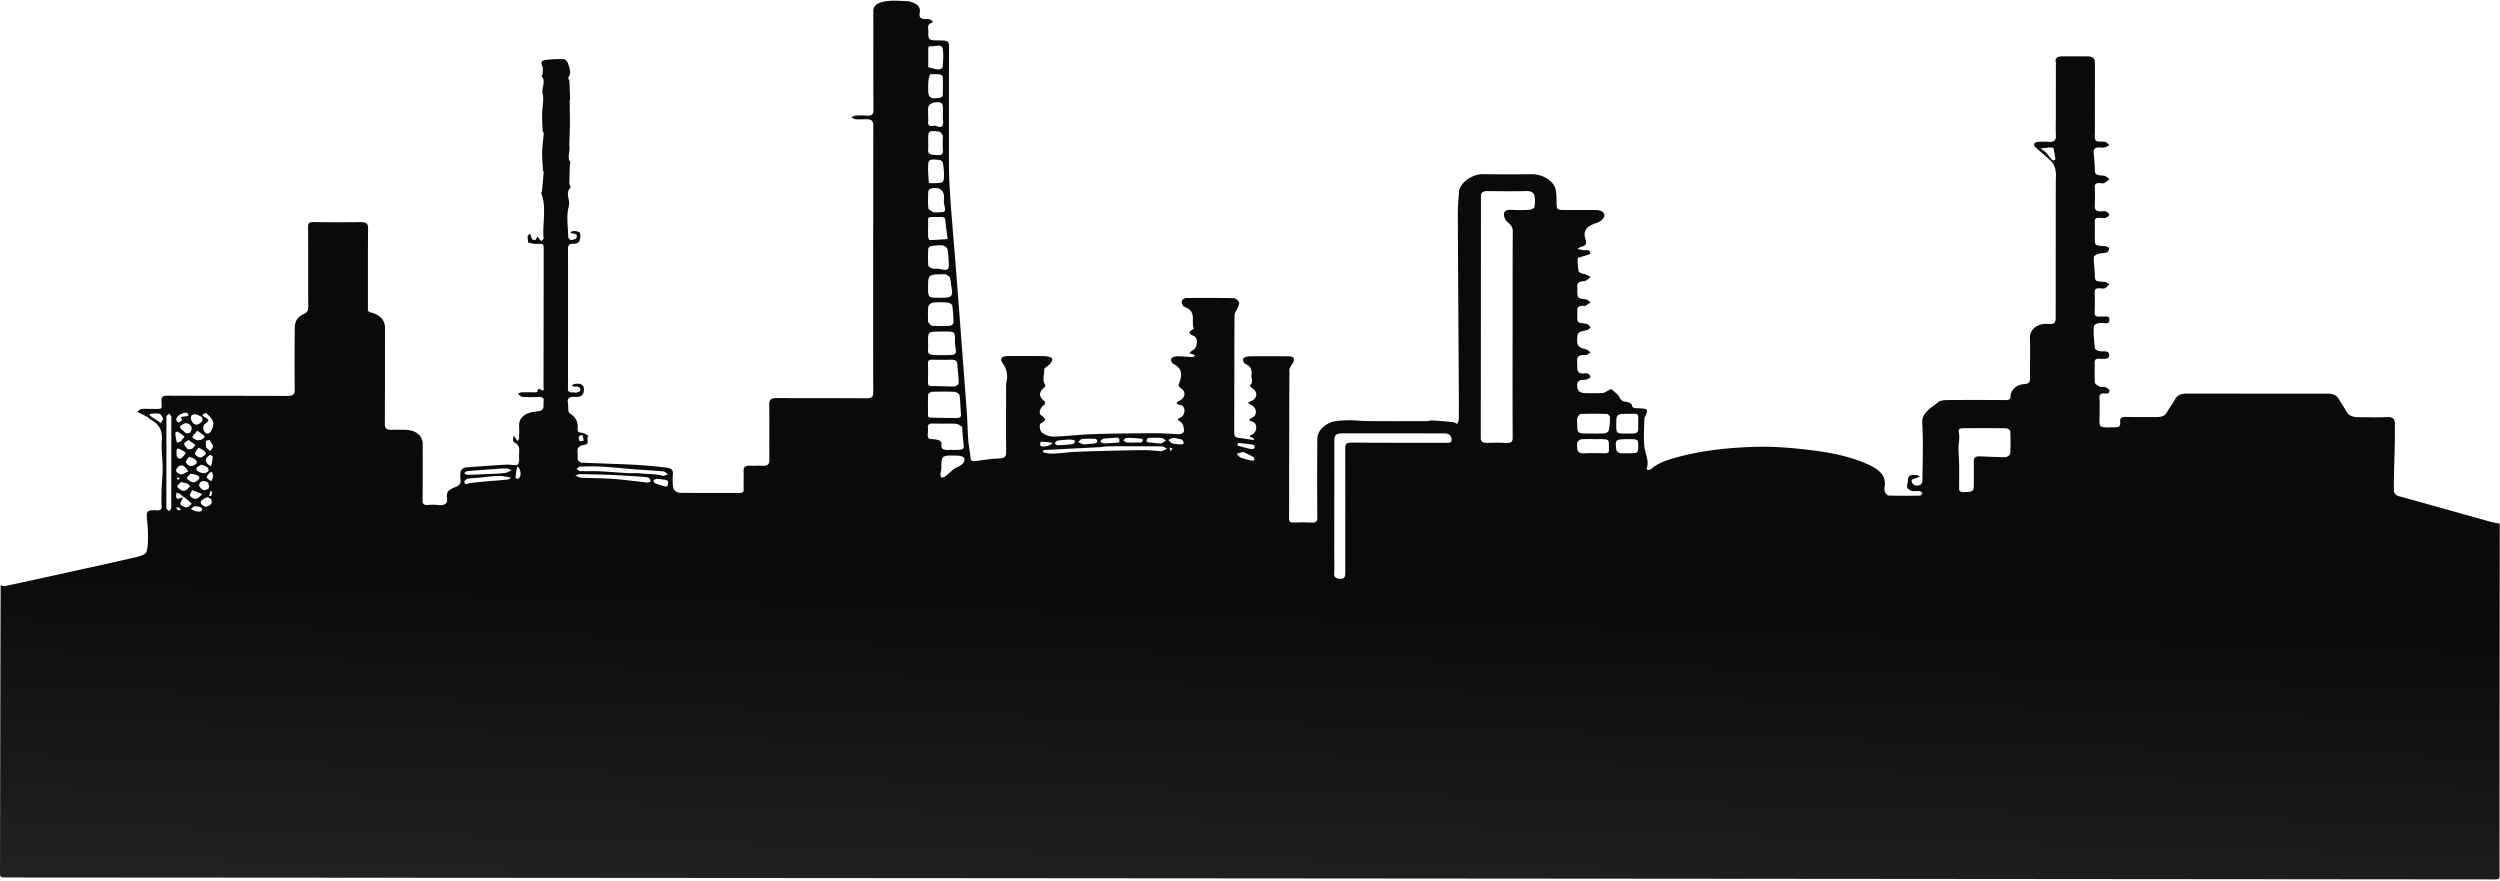 <svg xmlns="http://www.w3.org/2000/svg" width="1084" height="382" fill="none"><path fill="url(#paint0_linear)" d="M229.925 101.384c-2.125.878-.58 2.464-1.061 3.715 1.014.221 2.024.617 3.044.633 4.132.068 3.84-.284 3.836 2.936-.023 19.676-.028 39.352-.078 59.027-.002.673.773 2.644-1.686.933-.087-.061-.909.293-.888.384.277 1.185-.675 1.117-1.704 1.097-1.793-.035-3.59-.06-5.378.018-.492.021-.955.424-1.431.651.642.451 1.243 1.241 1.934 1.292 2.272.167 4.583.144 6.868.043 1.879-.084 2.585.473 2.312 1.865-.026.133-.004.271-.004.407.001 3.503.041 3.699-4.235 4.209-3.958.471-6.53 2.752-6.372 6.104.084 1.762.051 3.528-.016 5.291-.017.431-.379.853-.582 1.28-.326-.412-.678-.812-.971-1.237-.268-.389-.472-.804-.704-1.208-.121.49-.343.981-.333 1.47.01.5.028 1.26.421 1.454 2.766 1.368 2.223 3.466 2.173 5.439-.038 1.453.311 3.182-.591 4.245-.496.584-3.236-.067-4.945.033-5.958.35-11.916.73-17.851 1.256-.739.066-1.754 1.011-1.912 1.654-.305 1.245-.204 2.573-.063 3.853.173 1.562-.763 2.399-2.49 3.067-3.126 1.207-3.756 2.278-3.366 5.048.292 2.073-1.277 3.004-4.12 2.617-1.282-.174-2.648-.111-3.958-.013-1.926.143-2.567-.376-2.549-1.912.098-8.141.059-16.284.061-24.425.001-3.829-3.106-6.263-7.983-6.266-1.852-.002-3.708-.066-5.554.011-2.395.099-2.892-.869-2.885-2.485.057-13.908.049-27.817.058-41.726.003-3.254-2.06-5.662-6.099-6.666-1.657-.412-1.288-1.236-1.289-2.033-.009-11.398-.048-22.797.057-34.195.023-2.407-.596-3.001-3.913-2.946-6.521.109-13.049.076-19.572-.014-1.957-.027-2.534.428-2.526 1.937.064 11.67-.02 23.34.07 35.009.011 1.332-.509 2.319-1.826 2.869-3.192 1.333-3.985 3.603-4.016 6.024-.115 9.023-.1 18.048-.028 27.071.014 1.817-.801 2.481-3.188 2.472-17.192-.064-34.386-.025-51.578-.103-2.207-.01-3.081.323-3.013 2.193.147 4.064.747 3.505-4.532 3.536-1.41.008-2.853-.135-4.219.055-.666.093-1.188.793-1.775 1.218.531.254 1.072.497 1.592.763 1.062.545 2.137 1.077 3.156 1.667.395.228.577.684.981.891 4.485 2.292 5.27 5.56 4.948 9.463-.308 3.743.37 7.528.378 11.295.006 3.268-.366 6.535-.483 9.804-.083 2.329-.117 4.664.016 6.989.08 1.402-.477 2-2.351 1.845-3.713-.308-4.282.517-4.049 3.175.217 2.476.497 4.955.494 7.433-.003 2.522.096 5.125-.7 7.525-.32.966-2.788 1.772-4.47 2.163-9.57 2.228-19.193 4.318-28.805 6.436a5147.635 5147.635 0 0 1-28.16 6.138c-.458.098-1.068-.228-1.74-.357-.165 41.67-.186 83.34-.28 125.01-.004 1.394.354 1.667 2.165 1.669 359.83.242 719.659.524 1079.493.845 1.81.002 2.16-.271 2.16-1.665-.02-50.832.03-101.664.07-152.598-1.24-.311-2.53-.416-3.71-.745-13.35-3.714-26.66-7.494-40.03-11.165-2.07-.568-2.17-2.013-2.17-2.97-.03-6.888.27-13.777.42-20.666.06-2.602-.04-5.205.04-7.806.05-1.965-.86-2.994-3.51-2.857-4.04.209-8.11.038-12.17.051-2.51.007-4.4-.629-5.43-2.568-.99-1.857-2.21-3.638-3.33-5.453-.93-1.496-2.36-2.198-4.61-2.196-20.371.022-40.742-.005-61.114-.032-2.397-.003-4.142.579-5.138 2.434-1.058 1.97-2.555 3.799-3.63 5.764-.865 1.582-2.4 1.978-4.355 1.977-4.409-.002-8.82.045-13.227-.034-1.825-.033-2.713.246-2.617 1.869.145 2.443-.234 2.602-3.389 2.636-5.808.062-5.645.168-5.565-4.269.051-2.85.098-5.702-.021-8.55-.058-1.382.446-2.045 2.332-1.852 1.482.151 2.283-.427 1.867-1.49-.213-.544-1.111-1.041-1.852-1.315-.574-.212-1.561.162-2.052-.088-.911-.464-2.209-1.163-2.264-1.818-.242-2.906-.044-5.832-.126-8.748-.035-1.224.519-1.65 2.109-1.635 1.68.016 4.179.607 4.186-1.554.008-2.288-2.631-1.422-4.322-1.726-.736-.133-1.806-.796-1.859-1.274-.336-3.055-.678-6.135-.488-9.187.081-1.308 1.881-1.845 3.79-1.741 1.114.061 2.785.568 2.977-1.079.128-1.089-.144-1.877-1.922-1.742-.786.059-1.592-.036-2.379.018-1.61.109-2.116-.43-2.078-1.644.093-2.916.123-5.838-.002-8.752-.06-1.409.495-2.018 2.362-1.84.695.066 1.593.218 2.073-.035.792-.417 1.318-1.132 1.956-1.722-.657-.36-1.288-.998-1.975-1.036-4.369-.244-4.308-.202-4.393-3.587-.06-2.389-.463-4.777-.394-7.159.015-.518 1.291-1.196 2.162-1.47 1.056-.333 2.438-.118 3.411-.522.644-.267 1.06-1.199 1.092-1.847.015-.293-1.13-.858-1.788-.896-4.448-.257-4.451-.222-4.449-3.689.002-2.331.098-4.665-.028-6.991-.08-1.48.894-1.683 2.421-1.584.788.05 1.692.19 2.351-.04.662-.23 1.487-.86 1.502-1.33.016-.48-.757-1.099-1.387-1.428-.422-.22-1.201-.077-1.814-.037-2.233.145-3.13-.617-3.061-2.342.106-2.667.147-5.343-.01-8.007-.093-1.573.691-2.067 2.574-1.881.52.051 1.212.17 1.555-.024.84-.476 1.522-1.117 2.267-1.692-.741-.511-1.42-1.39-2.234-1.471-4.102-.411-4.05-.34-4.134-3.56-.058-2.185-.319-4.367-.505-6.55-.128-1.5.696-2.266 2.72-2.174.703.031 1.469.137 2.101-.028.747-.194 1.381-.646 2.064-.986-.613-.474-1.125-1.191-1.859-1.37-1.347-.328-3.616.024-4.068-.562-.742-.962-.406-2.445-.408-3.71-.014-8.618.003-17.236.009-25.855.002-1.516.027-3.032-.003-4.549-.031-1.599-1.11-2.43-3.202-2.436-3.704-.01-7.408-.027-11.112-.003-2.207.014-3.106.994-2.623 2.721.073.26.01.542.01.813l-.018 22.598c-.002 2.785-.126 5.573.037 8.352.107 1.82-.834 2.83-3.318 2.584-1.388-.138-2.825-.095-4.227-.011-1.809.108-2.52 1.207-1.388 2.27 2.334 2.19 4.991 4.19 7.155 6.47 1.007 1.06 1.429 2.567 1.657 3.917.276 1.625.063 3.298.062 4.95l-.038 48.657c-.003 3.349.007 6.697-.012 10.046-.013 2.244-.595 2.847-3.377 2.631-4.249-.33-7.887 2.248-7.782 6.057.161 5.833-.003 11.672.055 17.508.016 1.564-.369 2.482-2.801 2.579-2.922.116-5.612 2.594-5.645 5.093-.019 1.438-.635 1.818-2.444 1.802-8.289-.073-16.58-.079-24.869-.012-1.357.011-3.179.169-3.977.834-3.137 2.614-7.281 4.561-7.014 9.105.494 8.398.157 16.825.07 25.24-.007.612-.628 1.597-1.242 1.751-1.28.321-2.633.202-3.258-1.151-.771-1.67 1.025-1.573 2.071-2.032.465-.203.904-.44 1.355-.661-.517-.186-1.017-.491-1.555-.538-2.942-.256-3.628.286-3.685 2.637-.022.91-.524 1.868-.274 2.71.177.599 1.142 1.293 1.945 1.492 1.039.257 2.288-.034 3.403.11.486.063 1.192.62 1.198.958.006.34-.726.981-1.147.988-4.496.069-8.998.102-13.488-.043-.588-.019-1.388-1.037-1.609-1.689-.279-.826-.168-1.759-.048-2.631.594-4.339-2.56-7.017-6.924-9.026-7.376-3.396-15.479-5.123-23.931-6.197-8.405-1.067-16.826-1.817-25.323-1.565-11.51.342-22.909 1.514-33.808 4.488-4.087 1.115-8.276 2.412-11.28 5.115-.328.295-1.032.343-1.561.506-.124-.284-.428-.605-.344-.846 1.023-2.941-.439-5.668-.898-8.51-.691-4.277-.181-8.67-.156-13.013.002-.302.208-.607.336-.906 1.416-3.304 1.37-3.391-3.339-3.582-1.35-.056-2.253-.07-2.431-1.451-.069-.533-1.573-1.254-2.521-1.357-1.619-.176-2.177-.626-2.767-1.848-.674-1.395-2.337-2.513-3.649-3.701-.044-.039-.932.49-1.442.737-.755.366-1.5.98-2.291 1.022-2.457.133-4.935.076-7.403.036-2.578-.042-3.474-.959-3.633-3.146-.14-1.921.827-2.641 3.32-2.616.839.008 2.428-.834 2.39-1.212-.092-.922-.842-1.807-2.573-1.587-2.472.313-3.102-.873-3.098-2.468.001-.475.009-.95 0-1.425-.04-1.997-.776-4.303 3.628-4.028.686.043 1.463-.776 2.198-1.197-.777-.484-1.468-1.24-2.345-1.402-2.963-.545-3.688-1.915-3.53-4.108.23-3.2.077-3.166 4.234-4.128.664-.153 1.672-1.078 1.541-1.294-.367-.603-1.173-1.356-1.938-1.457-3.758-.497-3.773-.429-3.771-3.443.001-.814.019-1.629-.001-2.443-.034-1.334.818-1.953 2.53-1.91.353.009.812.112 1.039-.017.796-.456 1.512-.994 2.258-1.5-.741-.444-1.426-1.19-2.232-1.278-3.204-.347-3.555-.562-3.584-3.177-.008-.746.063-1.496-.012-2.238-.173-1.691.716-2.341 2.983-2.472 1.005-.059 1.905-1.172 2.853-1.806-.906-.451-1.801-.919-2.729-1.342-.197-.089-.583.065-.772-.027-.626-.305-1.651-.624-1.72-1.019-.329-1.891-.551-3.816-.418-5.712.026-.368 1.801-.667 2.773-.99.898-.299 1.887-.501 2.641-.943.197-.115-.141-1.233-.57-1.413-.676-.282-1.647-.117-2.477-.221-.852-.107-1.684-.309-2.524-.47.584-.342 1.108-.865 1.764-.995 2.443-.486 2.185-1.899 1.776-3.165-1.171-3.62.183-5.623 4.683-7.1 3.313-1.088 4.762-3.923 2.155-5.156-.606-.287-1.403-.46-2.115-.466-4.585-.044-9.171-.028-13.757-.032-3.276-.003-3.434-.186-3.522-2.789-.075-2.253.089-4.582-.602-6.735-1.007-3.137-5.285-6.03-10.302-5.98-7.053.07-14.111.072-21.164-.02-4.391-.058-9.872 3.65-10.215 7.542-.299 3.398-.55 6.808-.536 10.212.108 26.003.289 52.007.439 78.01.02 3.575.031 7.151-.039 10.725-.012.603-.462 1.2-.71 1.8-.55-.262-1.07-.695-1.656-.756a218.39 218.39 0 0 0-9.056-.758c-.802-.05-1.636.305-2.456.307-8.554.018-17.109.037-25.662-.024-3.103-.022-6.225-.492-9.299-.326-2.755.149-5.658.115-8.122 1.586-2.829 1.689-4.342 3.858-4.362 6.521a2082.797 2082.797 0 0 0-.005 33.999c.016 1.806-.658 2.376-2.959 2.23-2.365-.151-4.762-.097-7.138-.018-1.575.053-2.155-.35-2.152-1.593.05-21.512.029-43.025.151-64.537.007-1.166 1.185-2.314 1.727-3.496.713-1.554-.045-2.447-2.145-2.46-5.732-.036-11.466-.064-17.196.023-.864.013-2.274.554-2.431 1.042-.217.675.219 1.958.892 2.235 2.86 1.175 2.896 3.029 2.685 5.078-.143 1.387.985 2.873-.634 4.172-.134.108.414.963.878 1.23 2.602 1.496 2.463 4.408-.324 5.587-.506.215-.979.476-1.467.715.471.356.864.83 1.426 1.048 2.305.895 2.813 4.175.769 5.315-2.149 1.199-2.149 1.199.103 2.036 1.855.69 1.716 4.255-.206 5.294-1.761.951-1.747.93.066 1.648.322.127.475.508.705.772-.378.008-.769.065-1.134.014-1.798-.254-3.577-.616-5.387-.788-1.765-.168-2.257-.897-2.254-2.152.038-17.033.019-34.067.116-51.1.006-1.007.925-1.999 1.317-3.021.327-.853.902-1.826.629-2.59-.257-.717-1.461-1.736-2.281-1.754-6.697-.147-13.401-.11-20.103-.083-1.976.008-2.95 1.295-2.175 2.768.214.407.494.943.937 1.104 5.567 2.024 2.692 6.2 4.028 9.29.055.129-.302.422-.543.56-2.132 1.224-1.384 1.895.573 2.765 2.068.919 1.54 5.24-.501 6.183-.622.287-1.028.852-1.532 1.29.557.154 1.137.274 1.666.473.362.137.655.384.979.582-.397.209-.805.609-1.189.596-2.223-.073-4.443-.348-6.66-.329-.891.007-2.306.446-2.527.941-.285.639.053 1.923.703 2.252 4.825 2.445 3.725 5.69 2.477 9.064-.155.42.334 1.198.838 1.507 2.289 1.4 2.195 3.961-.185 5.345-1.133.658-2.884 1.435.269 2.079 2.122.435 2.072 4.121.09 5.23-2.015 1.127-1.694.876-.046 2.126 1.058.802 1.343 2.48 1.318 3.758-.015.822-.998 1.633-2.75 1.491a125.82 125.82 0 0 0-10.885-.436c-8.689.047-17.383.116-26.062.401-5.614.184-11.199.94-16.811 1.064-1.755.039-4.08-.825-5.174-1.875-.916-.88-1.144-3.48-.419-3.847 2.882-1.459 1.926-2.265.042-3.658-1.225-.906.072-3.68 1.497-4.413.351-.181.492-1.19.193-1.441-2.748-2.311-2.752-3.861.107-6.425.193-.173.202-.618.055-.843-1.416-2.162-.27-4.43-.364-6.632-.031-.726 1.693-1.426 2.361-2.259.587-.732 1.365-1.797 1.051-2.41-.296-.579-1.896-1.046-2.938-1.067-5.376-.108-10.758-.064-16.137-.058-2.826.003-3.795 1.114-2.439 2.997 2.051 2.848 2.401 5.816 1.572 8.943-.121.456-.018.948-.018 1.423-.007 9.5-.061 19.001.016 28.502.015 1.927-.899 2.498-3.363 2.576-3.17.102-6.324.618-9.467 1.037-1.477.197-2.465.243-2.593-1.278-.214-2.541-.787-5.065-.986-7.607-.288-3.671-.328-7.353-.562-11.027-.299-4.708-.68-9.413-1.037-14.118-.341-4.503-.703-9.005-1.044-13.508-.357-4.706-.696-9.412-1.05-14.118a5707.054 5707.054 0 0 0-2.096-27.015c-.341-4.231-.708-8.462-1.044-12.693-.362-4.57-.755-9.139-1.034-13.712-.25-4.08-.502-8.166-.512-12.25-.043-17.372.003-34.745.017-52.118.002-2.5-.455-2.86-3.65-2.878-5.344-.03-5.368-.03-5.326-4.19.012-1.305-.698-2.863 1.727-3.514.125-.034.161-.811-.038-.91-.676-.333-1.524-.784-2.221-.71-2.851.303-3.547-.718-3.193-2.648.296-1.607-.16-3.095-2.021-4.011-1.078-.53-2.391-1.047-3.619-1.08-3.962-.102-8.038-.605-11.804.78-1.903.701-2.69 1.987-2.684 3.703.047 14.25-.047 28.502.064 42.753.016 2.028-.815 2.613-3.263 2.4-1.481-.128-3.005-.101-4.49.01-.638.046-1.227.482-1.839.741.58.284 1.131.755 1.747.813 1.333.126 2.703.084 4.053.032 2.809-.107 3.723.514 3.722 2.629-.006 9.297-.014 18.594-.022 27.891-.023 29.317-.077 58.634-.003 87.95.006 2.113-.801 2.548-3.395 2.525-12.786-.115-25.575-.033-38.362-.107-2.489-.014-3.352.656-3.331 2.571.088 8.143-.008 16.287.049 24.43.012 1.709-.798 2.461-3.052 2.358-1.758-.081-3.529.025-5.289-.032-1.974-.065-2.858.567-2.821 2.116.063 2.713-.028 5.429.032 8.143.024 1.074-.347 1.585-1.9 1.577-8.408-.047-16.816-.005-25.224-.056-2.426-.015-3.385-1.381-3.544-2.983a28.151 28.151 0 0 1 .002-5.492c.155-1.589-1.239-2.279-2.644-2.448-4.688-.567-9.415-1.017-14.148-1.261-7.605-.393-15.228-.558-22.836-.917-.592-.028-1.476-.763-1.607-1.264-.256-.979.062-2.038-.102-3.04-.307-1.877.264-2.967 3.009-3.453 2.583-.457.416-2.724 1.739-3.83-.882-.463-1.706-1.202-2.661-1.322-1.3-.164-2.128-.257-2.072-1.484.12-2.634-.218-4.99-3.342-6.925-1.131-.7-.553-2.976-.877-4.518-.453-2.161.647-2.86 3.438-2.659 2.526.182 3.765-1.337 3.463-3.823-.184-1.513-1.56-2.18-3.942-1.81-.493.076-.902.475-1.349.724.465.158.95.477 1.391.444 1.879-.138 2.685.494 2.245 1.856-.108.336-1.005.605-1.602.737-.447.099-1.007-.154-1.493-.107-1.853.179-2.196-.573-2.152-1.791.081-2.238.026-4.479.028-6.718.014-17.848.053-35.696 0-53.544-.005-1.651.317-2.539 2.817-2.366.69.047 1.917-.623 2.123-1.145.415-1.048.494-2.237.339-3.337-.135-.96-3.044-1.388-3.992-.671-.105.08-.199.317-.169.332.302.154.637.397.953.389 1.97-.053 1.951 1.087 1.572 1.907-.219.473-1.495.84-2.325.879-.388.018-1.206-.853-1.216-1.328-.091-4.477-.907-9.096.263-13.386.751-2.752-1.774-5.515.731-8.01.137-.136-.079-.492-.154-.742-.112-.37-.358-.737-.352-1.103.048-2.9.14-5.8.237-8.699.003-.104.317-.257.286-.299-1.713-2.307-.093-4.75-.504-7.105a3.014 3.014 0 0 1-.032-.6c.084-2.9.211-5.8.248-8.7.032-2.483-.036-4.968-.061-7.452-.011-1.15-.026-2.3-.028-3.45-.001-.048.172-.098.171-.144-.087-2.612-.157-5.225-.3-7.836-.031-.559-.707-1.268-.444-1.638 1.471-2.068.433-4.078-.13-6.058-.205-.724-1.195-1.84-1.884-1.865-2.646-.098-5.354.01-7.963.368-1.607.22-2.108 1.122-1.365 2.566.553 1.076.173 2.444.144 3.681-.006.218-.548.544-.474.63 2.144 2.462-.067 5.095.513 7.685.616 2.753-.162 5.68-.202 8.533-.036 2.533.085 5.068.19 7.6.015.355.503.71.479 1.053-.199 2.82-.607 5.636-.672 8.458-.059 2.577.225 5.16.38 7.74.01.173.304.344.29.508a599.863 599.863 0 0 1-.745 8.453c-.029.31-.376.65-.279.913 2.368 6.413.381 12.955.973 19.419.038.412-.558.858-.86 1.289-.404-.352-.861-.676-1.195-1.063-.244-.282-.327-.647-.481-.975-.198.295-.395.59-.595.884-.169.248-.37.715-.505.704-.467-.037-1.173-.152-1.316-.399-.4-.694-.565-1.467-.823-2.311zM79.819 215.587c1.12.902 2.348 1.749 3.245 2.768.13.147-1.255 1.517-2.068 1.603-.837.088-2.135-.549-2.653-1.159-.356-.42.228-1.345.482-2.025.155-.415.48-.793.464-1.187-.715.263-1.413.572-2.163.749-.14.033-.68-.451-.71-.719-.074-.645.044-1.304.085-1.957.426.099.967.105 1.256.316.664.484 1.206 1.068 2.062 1.611zm576.054-79.563c-.014 17.905-.072 35.811.02 53.716.01 1.955-.769 2.444-3.132 2.306-2.629-.154-5.286-.081-7.928-.027-1.995.04-2.781-.622-2.779-2.15.051-34.929.081-69.859.077-104.788 0-1.65.847-2.25 2.956-2.226 5.64.066 11.286.123 16.921-.015 2.049-.05 3.064.885 3.322 1.926.405 1.636.277 3.393-.006 5.06-.08.471-1.452 1.098-2.287 1.153-2.363.156-4.762.146-7.132.028-3.632-.181-4.058.869-3.631 3.05.184.939.963 1.93 1.829 2.64 1.26 1.033 1.838 2.085 1.83 3.516-.066 11.801-.051 23.602-.06 35.811zm-77.317 76.085c.005-7.124.008-14.248.018-21.372.003-2.134.941-2.853 3.722-2.852 9.346.004 18.692.014 28.038.021 5.291.004 10.581-.004 15.871.018 2.08.009 3.033.863 3.196 2.462.193 1.897-1.434 1.607-2.907 1.606-13.401-.013-26.804.034-40.204-.083-2.544-.022-3.016.598-3.009 2.406.07 18.116.014 36.231.026 54.347 0 1.276-.27 2.372-2.25 2.303-1.704-.059-2.69-.701-2.582-2.284.188-2.752.056-5.518.058-8.279l.023-28.293zm277.286-7.519c-.002 2.17.048 4.342-.021 6.511-.062 1.957-.795 2.199-4.19 2.279-2.399.057-2.163-1.028-2.153-2.207.028-3.279.054-6.558.003-9.837-.037-2.364-.279-4.727-.28-7.091-.001-2.203.654-4.47.162-6.592-.411-1.773.56-1.969 2.088-1.981 6.169-.045 12.34-.045 18.508.048.6.009 1.675.757 1.693 1.182.141 3.252.173 6.513-.024 9.762-.034.565-1.302 1.543-2.01 1.548-3.715.026-7.433-.197-11.15-.34-1.869-.072-2.69.607-2.635 2.038.055 1.423.01 2.848.009 4.68zm-452.944-23.565c-.176-.215-.503-.428-.505-.644-.031-3.109-.086-6.222.063-9.328.02-.424 1.084-1.148 1.698-1.17 3.244-.115 6.507-.146 9.744.022.784.04 2.06.894 2.141 1.456.388 2.697.388 5.426.641 8.138.138 1.471-.694 1.807-2.448 1.765-3.686-.09-7.379-.033-11.334-.239zm10.065-13.43c-2.872-.07-5.744-.192-8.616-.189-1.453.002-2.02-.366-1.989-1.512.074-2.78.083-5.562.004-8.342-.035-1.243.58-1.639 2.154-1.59 2.64.081 5.288.057 7.931.017 1.863-.028 2.625.602 2.669 2.035.062 2.048.393 4.092.471 6.14.057 1.495.741 3.323-2.624 3.441zm4.219 17.513c.175 2.181.247 4.37.549 6.541.448 3.222.267 3.436-3.959 3.433-.793-.001-1.592-.05-2.377.007-2.325.168-3.56-.555-3.187-2.402.269-1.335-.859-1.762-2.065-2.065-1.177-.295-3.083-.078-3.518-.626-.63-.794-.228-2.074-.258-3.147-.012-.407.052-.819-.011-1.22-.224-1.424.353-2.077 2.428-1.99 3.162.132 6.346-.04 9.509.088.982.04 1.928.634 2.889 1.381zm266.699-1.013c0-.948-.193-1.929.066-2.833.191-.668.939-1.745 1.496-1.766 3.801-.149 7.62-.121 11.423.014.464.017 1.239 1.008 1.238 1.547-.005 1.863-.165 3.741-.548 5.578-.106.508-1.154 1.235-1.832 1.277-2.448.153-4.922.057-7.386.055-4.224-.003-4.43-.163-4.457-3.872zm-269.845-35.23c.175 1.297.485 2.596.448 3.89-.012.408-.929 1.121-1.471 1.145-2.718.116-5.453.124-8.172.019-1.581-.06-2.651-.665-2.478-2.138.143-1.208.031-2.434.032-3.652.003-4.363.004-4.345 5.613-4.364 6.471-.021 6.104-.362 6.028 5.1zm-11.634-9.375c.002-2.165-.155-4.341.099-6.488.079-.66 1.194-1.683 1.983-1.773 2.15-.245 4.393-.188 6.569-.018.695.054 1.784.794 1.855 1.29.354 2.5.514 5.022.526 7.538.002.429-1.014 1.2-1.613 1.232a65.497 65.497 0 0 1-7.636-.012c-.638-.041-1.191-.886-1.783-1.769zm7.689-20.557c.617.458 1.588.843 1.778 1.389.412 1.183.385 2.453.606 3.68.833 4.617.39 5.113-4.667 5.109-5.398-.004-5.398-.004-5.395-4.546.005-5.638.005-5.638 7.678-5.632zm66.615 74.976c1.424-.134 2.847-.379 4.271-.385a1535.47 1535.47 0 0 1 22.714.043c.793.008 1.576.626 2.365.962-.683.343-1.326.76-2.064 1.003-.446.147-1.044.053-1.57.022-2.128-.127-4.258-.404-6.383-.383-6.091.06-12.181.22-18.269.374-3.979.101-7.96.196-11.929.412-3.121.169-6.219.585-9.34.754-1.228.066-2.505-.195-3.729-.411-.288-.05-.452-.519-.673-.795.322-.131.634-.36.966-.378 7.703-.42 15.408-.817 23.641-1.218zM74.27 206.014l-.008 10.586c-.001 1.289.078 2.584-.05 3.865-.041.425-.616.818-.947 1.225-.374-.374-.84-.716-1.091-1.134-.168-.279-.032-.667-.031-1.006l.03-38.071c0-.339-.136-.727.032-1.006.252-.418.719-.758 1.094-1.132.33.408.741.793.962 1.233.149.295.028.67.028 1.009l-.02 24.431zm332.648-89.527c-.878-.001-1.845.175-2.609-.052-.738-.22-1.766-.832-1.804-1.311-.184-2.356-.138-4.727-.028-7.089.021-.45.607-1.188 1.082-1.268 1.642-.278 3.382-.526 5.02-.375.841.078 2.088.961 2.215 1.592.433 2.143.531 4.334.602 6.509.086 2.64-.613 2.959-4.478 1.994zm286.218 73.927c4.498.003 4.498.004 4.495 3.407 0 .406-.045.816.007 1.219.149 1.149-.53 1.532-1.98 1.501-2.817-.06-5.647-.135-8.452.01-2.558.133-3.383-.789-3.336-2.542.019-.745-.235-1.558.078-2.216.264-.555 1.126-1.274 1.796-1.322 2.27-.163 4.573-.059 7.392-.057zm17.204-7.927c-.001 1.15-.042 2.3.007 3.448.061 1.411-.726 2.119-2.606 2.051-.701-.025-1.405-.005-2.108-.005-4.822-.004-4.822-.004-4.819-3.751.003-4.807.003-4.802 6.176-4.802 3.217 0 3.46-.377 3.35 3.059zm-299.444-78.824c-2.6.169-5.199.37-7.803.444-.199.006-.607-.874-.632-1.351-.08-1.555-.055-3.114-.022-4.67.1-4.678-1.038-3.91 5.297-4.004 1.308-.02 2.054.158 2.152 1.385.208 2.602.658 5.193 1.008 8.196zM276.675 205.154c-1.528-.001-3.063.07-4.583-.017-4.087-.234-8.163-.602-12.253-.787-2.752-.124-5.524.024-8.281-.073-.551-.019-1.07-.594-1.605-.913.48-.36.945-1.017 1.443-1.032 3.109-.093 6.24-.188 9.336-.007 4.904.286 9.783.814 14.678 1.191 4.078.314 8.174.502 12.24.885.719.067 1.329.821 1.989 1.258-.805.233-1.789.819-2.386.64-3.261-.977-6.734-.619-10.578-1.145zM409.323 85.338c0 1.014-.188 2.053.031 3.038.828 3.727.877 3.72-3.937 3.678-.263-.002-.633.086-.773-.015-.766-.555-2.037-1.12-2.104-1.746-.248-2.351-.139-4.728-.056-7.092.016-.448.383-1.133.834-1.29 3.33-1.154 5.982.215 6.005 3.427zm-6.043-53.144c1.315.001 2.648-.092 3.939.046.581.062 1.531.574 1.545.902.122 2.786.102 5.578.013 8.366-.01.297-.676.753-1.135.842-3.941.77-5.164.029-5.162-3.035.001-1.215-.066-2.433.023-3.644.082-1.095.335-2.182.777-3.477zm-.037 47.235c-.187-.144-.53-.284-.536-.431-.107-2.881-.551-5.799-.108-8.632.26-1.666 2.83-1.115 4.466-1.06.598.02 1.576.592 1.668 1.005.355 1.61.547 3.257.574 4.893.069 4.23.021 4.23-6.064 4.225zm-.755-50.29c.002-2.437-.001-4.875.009-7.313.003-.845-.263-2.032 1.482-1.796 1.636.222 4.359-1.145 4.753 1.056.473 2.638.174 5.365.028 8.048-.02.36-1.137 1-1.688.966-1.457-.092-2.882-.484-4.584-.96zm-.017 21.582c.001-1.49-.244-3.017.109-4.456.172-.702 1.358-1.626 2.266-1.768 1.561-.245 3.751-.526 3.945 1.5.164 1.708.031 3.433.03 5.15-.001 1.039.359 2.18-.079 3.096-.866 1.814-2.609.003-3.984.302-1.796.39-2.54-.396-2.303-1.792.091-.533.016-1.083.016-2.032zm6.344 8.149c-.002 2.118-.133 4.243.037 6.353.13 1.62-.595 2.177-2.667 2.015-1.909-.15-3.881-.016-3.743-2.214.097-1.551.021-3.109.022-4.664.003-3.661.175-3.818 4.829-3.268.585.069 1.019.895 1.522 1.778zm4.649 144.559c-1.175 1.038-2.309 2.106-3.548 3.097-.402.322-1.078.442-1.628.654-.182-.463-.525-.93-.511-1.389.027-.907.37-1.809.377-2.714.042-5.671.025-5.71 7.287-5.504.945.026 2.438.551 2.649 1.085.288.732-.096 1.892-.758 2.507-.927.861-2.377 1.39-3.868 2.264zm293.43-13.004c3.168.02 3.435.223 3.438 2.62.003 3.49.003 3.49-4.419 3.487-1.143-.001-2.336.151-3.411-.059-.66-.129-1.567-.776-1.631-1.248-.647-4.802-.604-4.805 6.023-4.8zm-427.841 18.599c-4.577-.478-9.139-1.084-13.734-1.399-4.477-.307-8.991-.27-13.48-.495-.814-.041-1.583-.616-2.373-.945.734-.214 1.473-.624 2.2-.612 4.849.079 9.7.191 14.542.404 4.428.196 8.848.522 13.268.821.64.043 1.429.124 1.846.431.478.354.69.966.839 1.496.027.094-.798.404-1.268.485-.502.086-1.049.019-1.84-.186zm-57.413-1.877c-.469.271-.907.732-1.414.783-3.273.329-6.563.561-9.845.84-1.337.114-2.669.264-4.003.402-.859.089-1.725.154-2.57.295-.618.102-1.244.481-1.792.406-.325-.044-.829-.837-.679-1.098.28-.487.904-1.077 1.519-1.187 1.553-.28 3.183-.305 4.778-.455 2.758-.259 5.506-.684 8.271-.755 1.989-.051 3.999.36 5.735.769zm-8.463-3.671c2.042-.134 4.086-.362 6.128-.359.868.002 1.735.489 2.602.756-.956.412-1.86 1.048-2.88 1.189-2.094.29-4.249.343-6.383.443-3.363.157-6.729.302-10.096.368-.418.008-.852-.495-1.279-.761.412-.277.791-.754 1.242-.798 3.371-.328 6.756-.57 10.666-.838zm-124.603-19.44c2.375-1.824 2.365-1.814-.167-3.412-.309-.194-.672-.768-.603-.817.476-.328 1.513-.823 1.546-.789 1.034 1.061 2.245 2.097 2.841 3.309.448.908.349 2.106.014 3.077-.342.991-1.144 2.551-1.967 2.64-1.56.168-2.739-2.444-1.664-4.008zM889.025 63.929c.475.094 1.331.138 1.366.291.367 1.625.631 3.265.827 4.908.017.143-.762.532-.969.46-.398-.137-.695-.501-.955-.81-.714-.848-1.304-1.765-2.102-2.56-.693-.691-1.602-1.255-2.415-1.874 1.239-.139 2.479-.277 4.248-.415zM485.174 191.88c-2.119.134-4.237.332-6.36.362-.607.008-1.227-.469-1.841-.723.469-.446.851-1.18 1.423-1.281 1.557-.275 3.213-.198 4.793-.416 2.134-.296 2.541.49 1.985 2.058zm53.972 4.114c1.452.712 2.972 1.357 4.314 2.175.407.248.32.975.46 1.482-.551.004-1.144.111-1.644-.009-1.464-.353-2.972-.683-4.298-1.25-.749-.32-1.173-1.089-1.743-1.656.794-.247 1.588-.495 2.911-.742zm-76.195-5.353c.613 0 1.246-.072 1.833.023.54.087 1.03.354 1.543.542-.391.468-.704 1.28-1.187 1.346-2.161.292-4.369.416-6.566.486-.378.012-1.135-.56-1.102-.814.054-.414.528-1.037.981-1.132 1.28-.27 2.64-.317 4.498-.451zm-379.93-10.478c1.66-1.177 3.03-.105 4.217.517.507.266.716 1.465.372 1.952-.48.677-1.586 1.49-2.46 1.515-1.5.042-2.986-2.574-2.129-3.984zm386.807 12.519l-2.38-.958c.591-.475 1.121-1.288 1.785-1.36 1.887-.202 3.832-.153 5.745-.073.335.014.877.663.865 1.008-.013.334-.56.874-.976.94-1.479.236-3.003.309-5.039.443zm28.048-2.828c1.921.001 3.854-.092 5.755.055.678.052 1.28.687 1.917 1.055-.727.446-1.415 1.215-2.187 1.268-1.471.102-2.985-.247-4.488-.33-1.787-.1-2.353-.617-.997-2.048zm-415.654-2.158c-2.029.777-2.363-.922-3.448-1.475-.446-.227-.814-1.242-.579-1.433.714-.578 1.845-1.388 2.624-1.282 2.243.305 3.048 2.544 1.403 4.19zm413.008 2.563c.627 1.097.175 1.639-1.395 1.63-1.754-.01-3.517.073-5.255-.052-.551-.039-1.037-.614-1.553-.944.491-.349.971-.985 1.474-.997 2.151-.047 4.309.09 6.729.363zm41.272 2.883c.134-.375.321-1.081.394-1.075 2.203.208 4.41.432 6.571.808.332.058.664.896.572 1.319-.053.249-1.018.624-1.44.541-1.969-.386-3.893-.913-6.097-1.593zM82.468 210.703c-.484.542-.854 1.184-1.475 1.608-1.545 1.053-2.653.223-3.65-.675-1.404-1.264.937-1.707 1.006-2.652.912.217 1.857.378 2.722.676.45.155.76.552 1.397 1.043zm7.405 4.892c1.964.413 2.16 1.711 1.73 2.785-.25.624-2.092 1.527-2.538 1.341-2.908-1.215-2.73-2.745.808-4.126zm-.26-6.719c.248.191.672.363.713.577.147.779.497 1.689.12 2.32-.267.446-1.97.907-2.352.681-.852-.503-1.854-1.49-1.74-2.176.164-.98.96-2.228 3.26-1.402zm198.701-.862c2.264.417 1.079 1.75 1.171 2.728.005.05-.75.268-1.05.187-1.442-.388-2.896-.783-4.242-1.328-.459-.187-.92-.874-.815-1.234.094-.324.958-.712 1.493-.72.967-.016 1.942.23 3.443.367zM70.585 181.172c0 .336.116.705-.028 1-.215.44-.613.828-.933 1.239-.385-.294-.752-.603-1.16-.876-.996-.668-2.029-1.304-3.007-1.987-.297-.209-.464-.528-.691-.796.307-.139.607-.384.923-.397 1.132-.048 2.329-.182 3.38.045.623.135 1.019.889 1.516 1.772zm6.598 21.383c.831-1.092 1.983-.826 2.847-.187.723.535 1.09 1.355 1.615 2.049-1.138.464-2.601 1.507-3.338 1.261-1.215-.406-3.002-1.38-1.124-3.123zm6.091-7.936c-.608.074-1.57.368-1.762.184-.73-.697-1.572-1.528-1.654-2.35-.052-.53 1.15-1.133 1.79-1.704 1.018.707 2.14 1.352 2.974 2.17.178.174-.694.981-1.347 1.7zm429.418-3.939c.218.511.516 1.014.598 1.537.021.134-.657.488-.991.471-1.341-.07-2.742-.098-3.981-.44-.709-.196-1.15-.967-1.712-1.478.642-.303 1.292-.865 1.924-.854 1.304.025 2.599.355 4.162.764zM85.648 204.19c-1.399-1.468.58-2.001 1.486-2.612.304-.204 1.865.448 2.584.94.491.335.917 1.214.682 1.603-.795 1.316-2.97 1.385-4.752.069zm2.394-15.675c1.341.968.218 1.597-.65 2.061-.535.287-1.523.405-2.108.222-.771-.242-2.004-1.05-1.892-1.275.492-.984 1.398-1.846 2.153-2.753.62.418 1.242.835 1.86 1.255.13.09.248.191.637.49zm-2.662 19.951c-1.4 1.215-2.44.542-3.614-.311-1.812-1.316.646-1.837.752-2.781.963.222 2.032.309 2.861.698 1.171.55 1.681 1.354.001 2.394zm3.186-13.028c.271.469.936 1.172.742 1.366-.657.659-1.643 1.588-2.458 1.562-.838-.027-2.256-1.039-2.279-1.645-.033-.87.969-1.762 1.529-2.645a51.7 51.7 0 0 1 2.466 1.362zm-4.766 3.254c1.329.889 2.546 1.74.408 2.965-1.958 1.121-2.988-.244-3.512-1.05-.35-.537.682-1.644 1.237-2.436.063-.09 1.046.202 1.867.521zm5.56-4.679c-.031-.925-.159-1.859-.021-2.769.03-.205 1.405-.519 1.452-.458.57.739 1.038 1.528 1.461 2.327a.911.911 0 0 1-.001.8c-.316.594-.733 1.156-1.11 1.73-.506-.475-1.01-.951-1.78-1.63zm-6.1 18.523c1.39.528 2.786 1.048 4.157 1.604.083.033.068.418-.06.515-.794.604-1.57 1.548-2.476 1.637-.795.078-2.11-.682-2.516-1.326-.288-.455.556-1.333.895-2.43zm-3.957-14.459c-.818.87-1.94 1.167-2.477.04-.462-.971-.23-2.148-.217-3.232.002-.16.642-.493.733-.447 1.108.559 2.273 1.099 3.162 1.831.201.166-.598 1.051-1.201 1.808zm377.032-6.016c-.962 1.236-3.916 2.052-5.112 1.256-.388-.259-.061-1.154-.061-1.758 1.724.032 3.449.063 5.173.502zm-377.82-.703l-1.787.609c-.11-.429-.25-.856-.323-1.289-.164-.969-.359-1.941-.388-2.914-.007-.222.847-.681.895-.65 1.067.68 2.21 1.341 2.997 2.191.18.195-.896 1.079-1.394 2.053zm2.39-12.418c1.14.72 1.123 1.378-.391 1.597-1.253.181-2.734-.059-1.55 1.553.094.128-1.044.792-1.61 1.206-.316-.359-.845-.696-.911-1.081-.246-1.443 1.9-3.174 4.463-3.275zm10.566 23.219c-2.164-1.155-3.02-2.538-1.217-4.337.24-.24.76-.569.99-.506.406.111.987.5.973.756-.068 1.297-.304 2.589-.746 4.087zm132.819.104c1.612.822 1.969 4.483.459 5.295-.237.127-1.206-.152-1.202-.218.108-1.627.301-3.25.743-5.077zM87.488 220.276c.494 1.317-.36 1.827-2.59 1.395-.76-.147-1.413-.622-2.115-.947.457-.381.83-.915 1.396-1.1.55-.18 1.308-.047 1.956.037.382.049.727.268 1.353.615zm3.186-15.064c.79-.794 1.364-.634 1.564.281a4.42 4.42 0 0 1-.006 1.797c-.096.477-.442.924-.677 1.384-.647-.503-1.58-.93-1.847-1.533-.204-.46.437-1.142.966-1.929zm161.937-16.568l.522 2.447-1.82.219c-.217-1.076-1.235-2.324 1.298-2.666zM90.667 214.985l.579-2.073c.244.078.705.167.7.23-.06.64-.172 1.279-.339 1.907-.02.079-.44.095-.94-.064zm-12.969 5.08l.793.956c-.454.078-1.098.335-1.32.195-.4-.251-.545-.741-.796-1.131.353-.075.706-.149 1.323-.02zm429.698-24.503l-.279-1.413 1.276.144c-.156.423-.312.846-.997 1.269zM76.65 207.033l1.28.173-.639.963c-.302-.311-.603-.621-.64-1.136z"/><defs><linearGradient id="paint0_linear" x1="351.171" x2="343.869" y1="148.965" y2="405.284" gradientUnits="userSpaceOnUse"><stop offset=".404" stop-color="#0B0A0A"/><stop offset="1" stop-color="#242424"/></linearGradient></defs></svg>